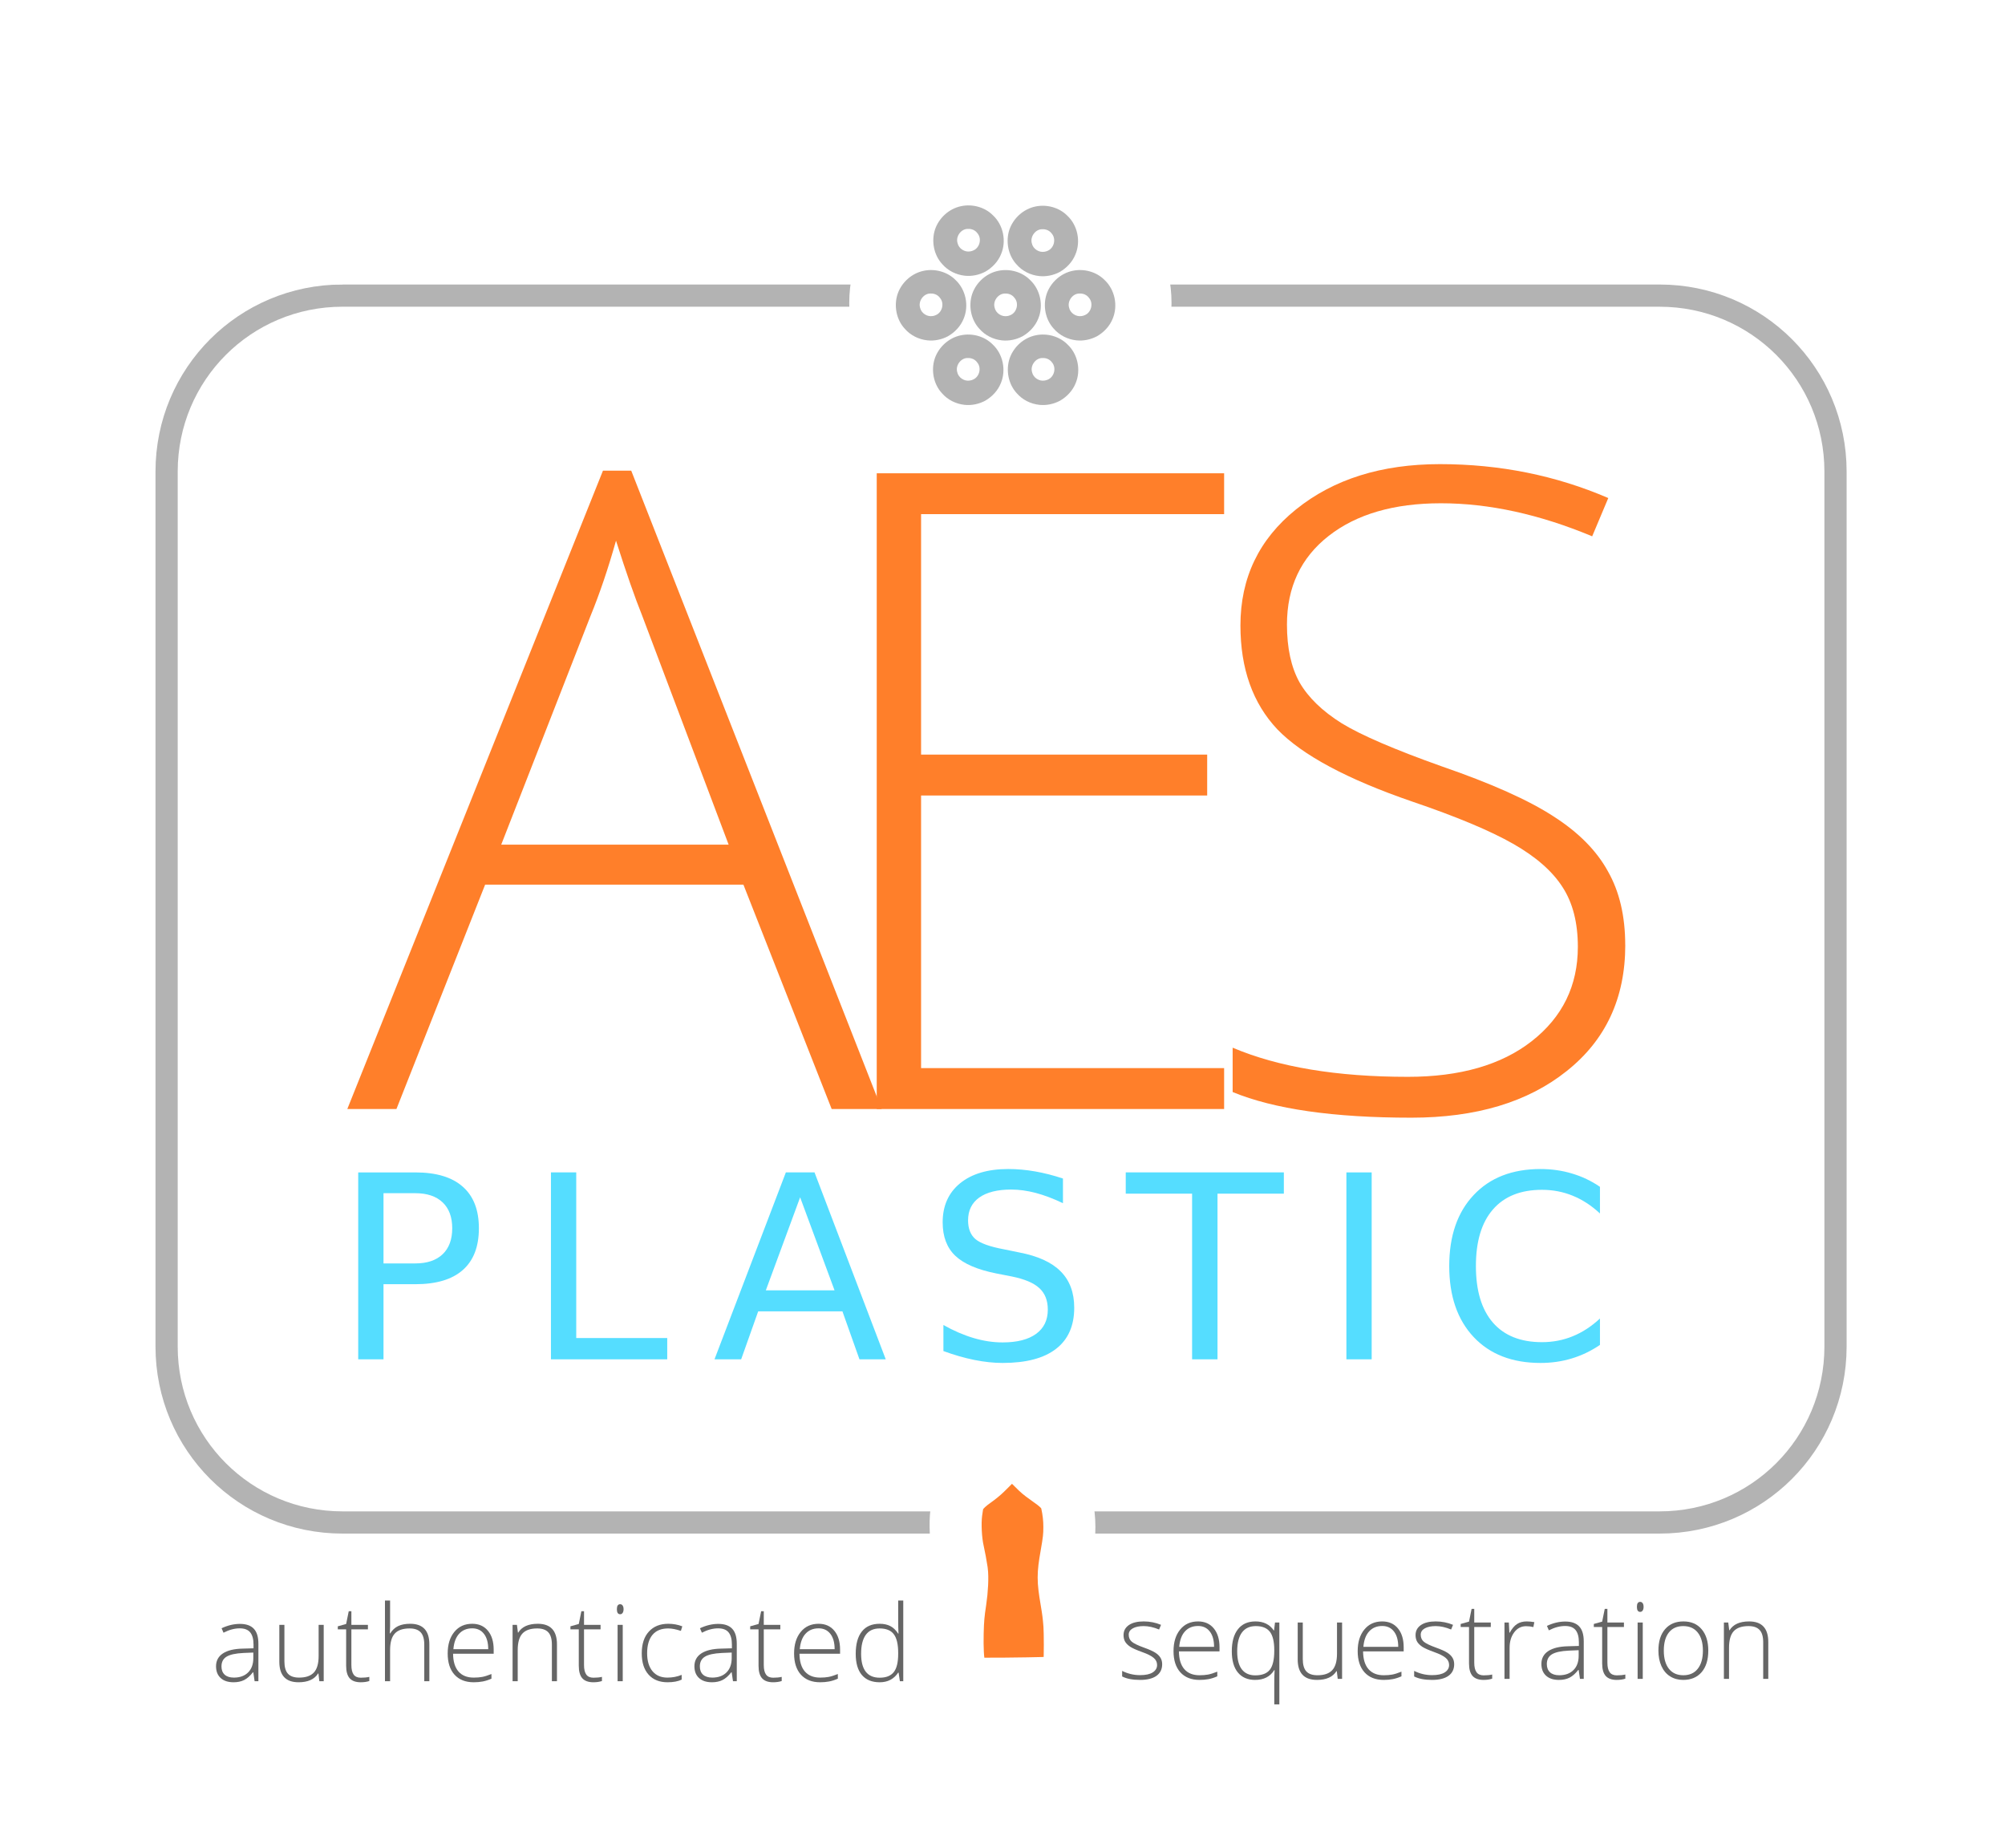 <?xml version="1.0" encoding="UTF-8" standalone="no"?>
<svg xmlns:dc="http://purl.org/dc/elements/1.1/" xmlns:cc="http://creativecommons.org/ns#" xmlns:rdf="http://www.w3.org/1999/02/22-rdf-syntax-ns#" xmlns:svg="http://www.w3.org/2000/svg" xmlns="http://www.w3.org/2000/svg" xmlns:xlink="http://www.w3.org/1999/xlink" xmlns:sodipodi="http://sodipodi.sourceforge.net/DTD/sodipodi-0.dtd" xmlns:inkscape="http://www.inkscape.org/namespaces/inkscape" width="133.019mm" height="122.592mm" viewBox="0 0 133.019 122.592" version="1.1" id="svg8" inkscape:version="1.0.1 (3bc2e813f5, 2020-09-07)" sodipodi:docname="AES Plastic Logo - full vector-shadowed.svg" inkscape:export-filename="/home/russs/Documents/New Russ GEA Nextcloud/GEA Vision Ecobrick Source Files/GEA Logos/AES Plastic/AES Plastic Logo - floating -375px.png" inkscape:export-xdpi="70.85228" inkscape:export-ydpi="70.85228"><defs id="defs2"><clipPath id="clipPath6603"><path transform="matrix(0.39,-0.002,0.002,0.39,-191.477,-165.467)" inkscape:connector-curvature="0" id="path6605" d="m 638.862,565.082 -22.197,-0.03 -0.563,14.49 3.094,-0.003 c -0.021,1.829 -0.048,3.627 -0.072,5.495 -4.312,5.381 -8.475,4.984 -12.401,11.695 -3.061,12.43 -0.645,18.1 0.893,27.415 1.125,12.423 -2.772,12.529 -1.908,35.529 -0.046,4.816 4.219,9.865 9.162,9.754 l 9.333,-9.4e-4 v 10e-4 l 16.495,-6.7e-4 c 4.942,0.111 9.208,-4.936 9.162,-9.753 0.864,-23 -3.034,-23.107 -1.909,-35.531 1.538,-9.314 3.953,-14.985 0.893,-27.415 -3.926,-6.711 -8.089,-6.314 -12.401,-11.695 -0.025,-1.874 -0.051,-3.679 -0.072,-5.515 l 2.887,-0.004 -0.393,-14.432 z" mask="none" style="display:inline;fill:#ffffff;stroke:#000000;stroke-width:3.37;stroke-linecap:round;stroke-linejoin:round;stroke-miterlimit:4;stroke-dasharray:none;stroke-opacity:1;filter:url(#filter4530-5-2)"/></clipPath><clipPath id="clipPath6603-3"><path style="display:inline;fill:#ffffff;stroke:#000000;stroke-width:3.37;stroke-linecap:round;stroke-linejoin:round;stroke-miterlimit:4;stroke-dasharray:none;stroke-opacity:1;filter:url(#filter4530-5-2)" mask="none" d="m 638.862,565.082 -22.197,-0.03 -0.563,14.49 3.094,-0.003 c -0.021,1.829 -0.048,3.627 -0.072,5.495 -4.312,5.381 -8.475,4.984 -12.401,11.695 -3.061,12.43 -0.645,18.1 0.893,27.415 1.125,12.423 -2.772,12.529 -1.908,35.529 -0.046,4.816 4.219,9.865 9.162,9.754 l 9.333,-9.4e-4 v 10e-4 l 16.495,-6.7e-4 c 4.942,0.111 9.208,-4.936 9.162,-9.753 0.864,-23 -3.034,-23.107 -1.909,-35.531 1.538,-9.314 3.953,-14.985 0.893,-27.415 -3.926,-6.711 -8.089,-6.314 -12.401,-11.695 -0.025,-1.874 -0.051,-3.679 -0.072,-5.515 l 2.887,-0.004 -0.393,-14.432 z" id="path6605-6" inkscape:connector-curvature="0" transform="matrix(0.39,-0.002,0.002,0.39,-191.477,-165.467)"/></clipPath><linearGradient inkscape:collect="always" xlink:href="#linearGradient52632" id="linearGradient18985" gradientUnits="userSpaceOnUse" gradientTransform="matrix(0.487,1.6638141e-8,-4.2556675e-8,0.473,161.752,128.906)" x1="91.161" y1="89.879" x2="114.814" y2="163.293"/><linearGradient inkscape:collect="always" id="linearGradient52632"><stop style="stop-color:#ffff00;stop-opacity:1;" offset="0" id="stop52628"/><stop style="stop-color:#fffff7;stop-opacity:1" offset="1" id="stop52630"/></linearGradient><filter style="color-interpolation-filters:sRGB" inkscape:label="Drop Shadow" id="filter2179"><feFlood flood-opacity="0.471" flood-color="rgb(0,12,12)" result="flood" id="feFlood2169"/><feComposite in="flood" in2="SourceGraphic" operator="in" result="composite1" id="feComposite2171"/><feGaussianBlur in="composite1" stdDeviation="1.427" result="blur" id="feGaussianBlur2173"/><feOffset dx="0" dy="0" result="offset" id="feOffset2175"/><feComposite in="SourceGraphic" in2="offset" operator="over" result="composite2" id="feComposite2177"/></filter></defs><g inkscape:label="Layer 1" inkscape:groupmode="layer" id="layer1" transform="translate(-13.508,-22.653)"><g transform="matrix(2.516,0,0,2.516,400.654,-131.671)" id="g19127" inkscape:export-xdpi="308.56387" inkscape:export-ydpi="308.56387"><g id="g2011" style="filter:url(#filter2179)"><path style="opacity:1;fill:#ffffff;fill-opacity:1;stroke:#b3b3b3;stroke-width:1.475;stroke-miterlimit:4;stroke-dasharray:none;stroke-opacity:1" d="m 36.278,42.311 h 87.479 c 6.473,0 11.685,5.211 11.685,11.685 v 58.109 c 0,6.473 -5.211,11.685 -11.685,11.685 H 36.278 c -6.473,0 -11.685,-5.211 -11.685,-11.685 V 53.995 c 0,-6.473 5.211,-11.685 11.685,-11.685 z" id="rect831" transform="matrix(0.397,0,0,0.397,-159.244,52.334)"/><g aria-label="AES" transform="matrix(0.587,0,0,0.587,-206.77,-22.272)" style="font-style:normal;font-weight:normal;font-size:40px;line-height:1.25;font-family:sans-serif;letter-spacing:0px;word-spacing:0px;fill:#ff7f2a;fill-opacity:1;stroke:none" id="flowRoot815"><path d="m 123.508,182.169 h -11.602 l -3.984,10.078 h -2.207 l 11.484,-28.672 h 1.27 l 11.25,28.672 h -2.246 z m -10.879,-1.797 h 10.215 l -3.887,-10.293 q -0.488,-1.211 -1.172,-3.359 -0.527,1.875 -1.152,3.398 z" style="font-style:normal;font-variant:normal;font-weight:300;font-stretch:normal;font-family:'Open Sans';-inkscape-font-specification:'Open Sans Light';letter-spacing:-4.246px;word-spacing:-0.904px;fill:#ff7f2a" id="path860"/><path d="m 145.102,192.247 h -15.605 v -28.555 h 15.605 v 1.836 H 131.489 v 10.801 h 12.852 v 1.836 H 131.489 v 12.246 h 13.613 z" style="font-style:normal;font-variant:normal;font-weight:300;font-stretch:normal;font-family:'Open Sans';-inkscape-font-specification:'Open Sans Light';letter-spacing:-4.246px;word-spacing:-0.904px;fill:#ff7f2a" id="path862"/><path d="m 163.122,184.883 q 0,3.574 -2.637,5.664 -2.617,2.09 -6.973,2.09 -5.234,0 -8.027,-1.152 v -1.992 q 3.086,1.309 7.871,1.309 3.516,0 5.566,-1.602 2.07,-1.621 2.07,-4.238 0,-1.621 -0.684,-2.676 -0.684,-1.074 -2.227,-1.953 -1.543,-0.879 -4.531,-1.895 -4.375,-1.504 -6.055,-3.242 -1.66,-1.758 -1.66,-4.668 0,-3.203 2.5,-5.215 2.52,-2.031 6.465,-2.031 4.023,0 7.559,1.523 l -0.723,1.719 q -3.555,-1.484 -6.797,-1.484 -3.164,0 -5.039,1.465 -1.875,1.465 -1.875,3.984 0,1.582 0.566,2.598 0.586,1.016 1.895,1.836 1.309,0.801 4.492,1.934 3.34,1.152 5.02,2.246 1.68,1.074 2.441,2.461 0.781,1.367 0.781,3.32 z" style="font-style:normal;font-variant:normal;font-weight:300;font-stretch:normal;font-family:'Open Sans';-inkscape-font-specification:'Open Sans Light';letter-spacing:-4.246px;word-spacing:-0.904px;fill:#ff7f2a" id="path864"/></g><g aria-label="PLASTIC" transform="matrix(0.169,0,0,0.169,-163.44,20.997)" style="font-style:normal;font-weight:normal;font-size:40px;line-height:1.25;font-family:sans-serif;letter-spacing:0px;word-spacing:0px;fill:#55ddff;fill-opacity:1;stroke:none" id="flowRoot823"><path d="m 116.443,424.85 v 10.957 h 4.961 q 2.754,0 4.258,-1.426 1.504,-1.426 1.504,-4.062 0,-2.617 -1.504,-4.043 -1.504,-1.426 -4.258,-1.426 z m -3.945,-3.242 h 8.906 q 4.902,0 7.402,2.227 2.52,2.207 2.52,6.484 0,4.316 -2.52,6.523 -2.5,2.207 -7.402,2.207 h -4.961 v 11.719 h -3.945 z" style="letter-spacing:5.93px;fill:#55ddff;fill-opacity:1" id="path867"/><path d="m 142.569,421.607 h 3.945 v 25.84 h 14.199 v 3.32 h -18.145 z" style="letter-spacing:5.93px;fill:#55ddff;fill-opacity:1" id="path869"/><path d="m 181.448,425.494 -5.352,14.512 h 10.723 z m -2.227,-3.887 h 4.473 l 11.113,29.16 h -4.102 l -2.656,-7.48 h -13.145 l -2.656,7.48 h -4.16 z" style="letter-spacing:5.93px;fill:#55ddff;fill-opacity:1" id="path871"/><path d="m 222.456,422.564 v 3.848 q -2.246,-1.074 -4.238,-1.602 -1.992,-0.527 -3.848,-0.527 -3.223,0 -4.98,1.25 -1.738,1.25 -1.738,3.555 0,1.934 1.152,2.93 1.172,0.977 4.414,1.582 l 2.383,0.488 q 4.414,0.84 6.504,2.969 2.109,2.109 2.109,5.664 0,4.238 -2.852,6.426 -2.832,2.188 -8.32,2.188 -2.07,0 -4.414,-0.469 -2.324,-0.469 -4.824,-1.387 v -4.062 q 2.402,1.348 4.707,2.031 2.305,0.684 4.531,0.684 3.379,0 5.215,-1.328 1.836,-1.328 1.836,-3.789 0,-2.148 -1.328,-3.359 -1.309,-1.211 -4.316,-1.816 l -2.402,-0.469 q -4.414,-0.879 -6.387,-2.754 -1.973,-1.875 -1.973,-5.215 0,-3.867 2.715,-6.094 2.734,-2.227 7.52,-2.227 2.051,0 4.18,0.371 2.129,0.371 4.355,1.113 z" style="letter-spacing:5.93px;fill:#55ddff;fill-opacity:1" id="path873"/><path d="m 232.254,421.607 h 24.668 v 3.32 h -10.352 v 25.84 h -3.965 v -25.84 h -10.352 z" style="letter-spacing:5.93px;fill:#55ddff;fill-opacity:1" id="path875"/><path d="m 266.68,421.607 h 3.945 v 29.16 h -3.945 z" style="letter-spacing:5.93px;fill:#55ddff;fill-opacity:1" id="path877"/><path d="m 306.243,423.854 v 4.16 q -1.992,-1.855 -4.258,-2.773 -2.246,-0.918 -4.785,-0.918 -5,0 -7.656,3.066 -2.656,3.047 -2.656,8.828 0,5.762 2.656,8.828 2.656,3.047 7.656,3.047 2.539,0 4.785,-0.918 2.266,-0.918 4.258,-2.773 v 4.121 q -2.07,1.406 -4.395,2.109 -2.305,0.703 -4.883,0.703 -6.621,0 -10.43,-4.043 -3.809,-4.062 -3.809,-11.074 0,-7.031 3.809,-11.074 3.809,-4.062 10.43,-4.062 2.617,0 4.922,0.703 2.324,0.684 4.355,2.07 z" style="letter-spacing:5.93px;fill:#55ddff;fill-opacity:1" id="path879"/></g><g aria-label="authenticated " transform="matrix(0.07,0,0,0.07,-154.711,66.607)" style="font-style:normal;font-weight:normal;font-size:40px;line-height:1.25;font-family:sans-serif;letter-spacing:0px;word-spacing:0px;fill:#666666;fill-opacity:1;stroke:none" id="flowRoot833"><path d="m 107.873,557.961 -0.488,-3.359 h -0.156 q -1.602,2.051 -3.301,2.91 -1.68,0.84 -3.984,0.84 -3.125,0 -4.863,-1.602 -1.738,-1.602 -1.738,-4.434 0,-3.105 2.578,-4.824 2.598,-1.719 7.5,-1.816 l 4.043,-0.117 v -1.406 q 0,-3.027 -1.23,-4.57 -1.23,-1.543 -3.965,-1.543 -2.949,0 -6.113,1.641 l -0.723,-1.68 q 3.496,-1.641 6.914,-1.641 3.496,0 5.215,1.816 1.738,1.816 1.738,5.664 v 14.121 z m -7.812,-1.367 q 3.398,0 5.352,-1.934 1.973,-1.953 1.973,-5.41 v -2.09 l -3.711,0.156 q -4.473,0.215 -6.387,1.406 -1.895,1.172 -1.895,3.672 0,1.992 1.211,3.105 1.23,1.094 3.457,1.094 z" style="font-style:normal;font-variant:normal;font-weight:300;font-stretch:normal;font-family:'Open Sans';-inkscape-font-specification:'Open Sans Light';letter-spacing:1.264px;word-spacing:-5.599px;fill:#666666" id="path883"/><path d="m 119.098,536.731 v 13.75 q 0,3.203 1.348,4.668 1.348,1.445 4.18,1.445 3.789,0 5.566,-1.914 1.797,-1.914 1.797,-6.23 v -11.719 h 1.914 v 21.23 h -1.641 l -0.352,-2.93 h -0.117 q -2.07,3.32 -7.363,3.32 -7.246,0 -7.246,-7.754 v -13.867 z" style="font-style:normal;font-variant:normal;font-weight:300;font-stretch:normal;font-family:'Open Sans';-inkscape-font-specification:'Open Sans Light';letter-spacing:1.264px;word-spacing:-5.599px;fill:#666666" id="path885"/><path d="m 147.881,556.633 q 1.836,0 3.203,-0.312 v 1.562 q -1.406,0.469 -3.242,0.469 -2.812,0 -4.16,-1.504 -1.328,-1.504 -1.328,-4.727 v -13.711 h -3.145 v -1.133 l 3.145,-0.879 0.977,-4.805 h 0.996 v 5.137 h 6.23 v 1.68 h -6.23 v 13.438 q 0,2.441 0.859,3.613 0.859,1.172 2.695,1.172 z" style="font-style:normal;font-variant:normal;font-weight:300;font-stretch:normal;font-family:'Open Sans';-inkscape-font-specification:'Open Sans Light';letter-spacing:1.264px;word-spacing:-5.599px;fill:#666666" id="path887"/><path d="m 171.782,557.961 v -13.77 q 0,-3.203 -1.348,-4.648 -1.348,-1.465 -4.18,-1.465 -3.809,0 -5.586,1.934 -1.758,1.914 -1.758,6.23 v 11.719 h -1.934 v -30.391 h 1.934 v 9.668 l -0.098,2.715 h 0.137 q 1.191,-1.914 3.008,-2.773 1.816,-0.859 4.512,-0.859 7.227,0 7.227,7.754 v 13.887 z" style="font-style:normal;font-variant:normal;font-weight:300;font-stretch:normal;font-family:'Open Sans';-inkscape-font-specification:'Open Sans Light';letter-spacing:1.264px;word-spacing:-5.599px;fill:#666666" id="path889"/><path d="m 190.409,558.352 q -4.629,0 -7.227,-2.852 -2.578,-2.852 -2.578,-7.988 0,-5.078 2.5,-8.125 2.5,-3.066 6.738,-3.066 3.75,0 5.918,2.617 2.168,2.617 2.168,7.109 v 1.562 h -15.293 q 0.039,4.375 2.031,6.68 2.012,2.305 5.742,2.305 1.816,0 3.184,-0.254 1.387,-0.254 3.496,-1.094 v 1.758 q -1.797,0.781 -3.32,1.055 -1.523,0.293 -3.359,0.293 z m -0.566,-20.312 q -3.066,0 -4.922,2.031 -1.855,2.012 -2.168,5.82 h 13.125 q 0,-3.691 -1.602,-5.762 -1.602,-2.09 -4.434,-2.09 z" style="font-style:normal;font-variant:normal;font-weight:300;font-stretch:normal;font-family:'Open Sans';-inkscape-font-specification:'Open Sans Light';letter-spacing:1.264px;word-spacing:-5.599px;fill:#666666" id="path891"/><path d="m 219.856,557.961 v -13.77 q 0,-3.203 -1.348,-4.648 -1.348,-1.465 -4.18,-1.465 -3.809,0 -5.586,1.934 -1.758,1.914 -1.758,6.23 v 11.719 h -1.934 v -21.23 h 1.641 l 0.371,2.91 h 0.117 q 2.07,-3.32 7.363,-3.32 7.227,0 7.227,7.754 v 13.887 z" style="font-style:normal;font-variant:normal;font-weight:300;font-stretch:normal;font-family:'Open Sans';-inkscape-font-specification:'Open Sans Light';letter-spacing:1.264px;word-spacing:-5.599px;fill:#666666" id="path893"/><path d="m 235.515,556.633 q 1.836,0 3.203,-0.312 v 1.562 q -1.406,0.469 -3.242,0.469 -2.812,0 -4.16,-1.504 -1.328,-1.504 -1.328,-4.727 v -13.711 h -3.145 v -1.133 l 3.145,-0.879 0.977,-4.805 h 0.996 v 5.137 h 6.23 v 1.68 h -6.23 v 13.438 q 0,2.441 0.859,3.613 0.859,1.172 2.695,1.172 z" style="font-style:normal;font-variant:normal;font-weight:300;font-stretch:normal;font-family:'Open Sans';-inkscape-font-specification:'Open Sans Light';letter-spacing:1.264px;word-spacing:-5.599px;fill:#666666" id="path895"/><path d="m 246.544,557.961 h -1.934 v -21.23 h 1.934 z m -2.207,-27.129 q 0,-1.875 1.23,-1.875 0.605,0 0.938,0.488 0.352,0.488 0.352,1.387 0,0.879 -0.352,1.387 -0.332,0.508 -0.938,0.508 -1.23,0 -1.23,-1.895 z" style="font-style:normal;font-variant:normal;font-weight:300;font-stretch:normal;font-family:'Open Sans';-inkscape-font-specification:'Open Sans Light';letter-spacing:1.264px;word-spacing:-5.599px;fill:#666666" id="path897"/><path d="m 263.414,558.352 q -4.551,0 -7.129,-2.871 -2.578,-2.871 -2.578,-8.008 0,-5.273 2.676,-8.203 2.676,-2.949 7.324,-2.949 2.754,0 5.273,0.957 l -0.527,1.719 q -2.754,-0.918 -4.785,-0.918 -3.906,0 -5.918,2.422 -2.012,2.402 -2.012,6.934 0,4.297 2.012,6.738 2.012,2.422 5.625,2.422 2.891,0 5.371,-1.035 v 1.797 q -2.031,0.996 -5.332,0.996 z" style="font-style:normal;font-variant:normal;font-weight:300;font-stretch:normal;font-family:'Open Sans';-inkscape-font-specification:'Open Sans Light';letter-spacing:1.264px;word-spacing:-5.599px;fill:#666666" id="path899"/><path d="m 288.076,557.961 -0.488,-3.359 h -0.156 q -1.602,2.051 -3.301,2.91 -1.68,0.84 -3.984,0.84 -3.125,0 -4.863,-1.602 -1.738,-1.602 -1.738,-4.434 0,-3.105 2.578,-4.824 2.598,-1.719 7.5,-1.816 l 4.043,-0.117 v -1.406 q 0,-3.027 -1.23,-4.57 -1.23,-1.543 -3.965,-1.543 -2.949,0 -6.113,1.641 l -0.723,-1.68 q 3.496,-1.641 6.914,-1.641 3.496,0 5.215,1.816 1.738,1.816 1.738,5.664 v 14.121 z m -7.812,-1.367 q 3.398,0 5.352,-1.934 1.973,-1.953 1.973,-5.41 v -2.09 l -3.711,0.156 q -4.473,0.215 -6.387,1.406 -1.895,1.172 -1.895,3.672 0,1.992 1.211,3.105 1.23,1.094 3.457,1.094 z" style="font-style:normal;font-variant:normal;font-weight:300;font-stretch:normal;font-family:'Open Sans';-inkscape-font-specification:'Open Sans Light';letter-spacing:1.264px;word-spacing:-5.599px;fill:#666666" id="path901"/><path d="m 303.227,556.633 q 1.836,0 3.203,-0.312 v 1.562 q -1.406,0.469 -3.242,0.469 -2.812,0 -4.16,-1.504 -1.328,-1.504 -1.328,-4.727 v -13.711 h -3.145 v -1.133 l 3.145,-0.879 0.977,-4.805 h 0.996 v 5.137 h 6.23 v 1.68 h -6.23 v 13.438 q 0,2.441 0.859,3.613 0.859,1.172 2.695,1.172 z" style="font-style:normal;font-variant:normal;font-weight:300;font-stretch:normal;font-family:'Open Sans';-inkscape-font-specification:'Open Sans Light';letter-spacing:1.264px;word-spacing:-5.599px;fill:#666666" id="path903"/><path d="m 320.897,558.352 q -4.629,0 -7.227,-2.852 -2.578,-2.852 -2.578,-7.988 0,-5.078 2.5,-8.125 2.5,-3.066 6.738,-3.066 3.75,0 5.918,2.617 2.168,2.617 2.168,7.109 v 1.562 h -15.293 q 0.039,4.375 2.031,6.68 2.012,2.305 5.742,2.305 1.816,0 3.184,-0.254 1.387,-0.254 3.496,-1.094 v 1.758 q -1.797,0.781 -3.32,1.055 -1.523,0.293 -3.359,0.293 z m -0.566,-20.312 q -3.066,0 -4.922,2.031 -1.855,2.012 -2.168,5.82 h 13.125 q 0,-3.691 -1.602,-5.762 -1.602,-2.09 -4.434,-2.09 z" style="font-style:normal;font-variant:normal;font-weight:300;font-stretch:normal;font-family:'Open Sans';-inkscape-font-specification:'Open Sans Light';letter-spacing:1.264px;word-spacing:-5.599px;fill:#666666" id="path905"/><path d="m 343.313,536.321 q 2.305,0 3.984,0.84 1.68,0.84 3.008,2.871 h 0.117 q -0.117,-2.461 -0.117,-4.824 v -7.637 h 1.914 v 30.391 h -1.27 l -0.488,-3.242 h -0.156 q -2.422,3.633 -6.953,3.633 -4.395,0 -6.719,-2.734 -2.324,-2.734 -2.324,-7.969 0,-5.508 2.305,-8.418 2.305,-2.91 6.699,-2.91 z m 0,1.758 q -3.477,0 -5.234,2.441 -1.738,2.441 -1.738,7.09 0,9.023 7.012,9.023 3.594,0 5.273,-2.09 1.68,-2.09 1.68,-6.895 v -0.332 q 0,-4.922 -1.66,-7.07 -1.641,-2.168 -5.332,-2.168 z" style="font-style:normal;font-variant:normal;font-weight:300;font-stretch:normal;font-family:'Open Sans';-inkscape-font-specification:'Open Sans Light';letter-spacing:1.264px;word-spacing:-5.599px;fill:#666666" id="path907"/></g><g aria-label="sequestration" transform="matrix(0.07,0,0,0.07,-130.799,66.545)" style="font-style:normal;font-weight:normal;font-size:40px;line-height:1.25;font-family:sans-serif;letter-spacing:0px;word-spacing:0px;fill:#666666;fill-opacity:1;stroke:none" id="flowRoot10802"><path d="m 108.146,552.434 q 0,2.852 -2.168,4.395 -2.168,1.523 -6.152,1.523 -4.258,0 -6.758,-1.309 v -2.09 q 3.203,1.602 6.758,1.602 3.145,0 4.766,-1.035 1.641,-1.055 1.641,-2.793 0,-1.602 -1.309,-2.695 -1.289,-1.094 -4.258,-2.148 -3.184,-1.152 -4.473,-1.973 -1.289,-0.84 -1.953,-1.875 -0.645,-1.055 -0.645,-2.559 0,-2.383 1.992,-3.77 2.012,-1.387 5.605,-1.387 3.438,0 6.523,1.289 l -0.723,1.758 q -3.125,-1.289 -5.801,-1.289 -2.598,0 -4.121,0.859 -1.523,0.859 -1.523,2.383 0,1.66 1.172,2.656 1.191,0.996 4.629,2.227 2.871,1.035 4.18,1.875 1.309,0.82 1.953,1.875 0.664,1.055 0.664,2.48 z" style="font-style:normal;font-variant:normal;font-weight:300;font-stretch:normal;font-family:'Open Sans';-inkscape-font-specification:'Open Sans Light';letter-spacing:0px;word-spacing:-5.599px;fill:#666666" id="path910"/><path d="m 122.229,558.352 q -4.629,0 -7.227,-2.852 -2.578,-2.852 -2.578,-7.988 0,-5.078 2.5,-8.125 2.5,-3.066 6.738,-3.066 3.75,0 5.918,2.617 2.168,2.617 2.168,7.109 v 1.562 h -15.293 q 0.039,4.375 2.031,6.68 2.012,2.305 5.742,2.305 1.816,0 3.184,-0.254 1.387,-0.254 3.496,-1.094 v 1.758 q -1.797,0.781 -3.32,1.055 -1.523,0.293 -3.359,0.293 z m -0.566,-20.312 q -3.066,0 -4.922,2.031 -1.855,2.012 -2.168,5.82 h 13.125 q 0,-3.691 -1.602,-5.762 -1.602,-2.09 -4.434,-2.09 z" style="font-style:normal;font-variant:normal;font-weight:300;font-stretch:normal;font-family:'Open Sans';-inkscape-font-specification:'Open Sans Light';letter-spacing:0px;word-spacing:-5.599px;fill:#666666" id="path912"/><path d="m 143.166,558.352 q -4.18,0 -6.484,-2.773 -2.305,-2.773 -2.305,-8.008 0,-5.371 2.305,-8.301 2.305,-2.949 6.602,-2.949 4.609,0 6.895,3.398 h 0.117 l 0.352,-2.988 h 1.641 v 30.84 h -1.914 v -8.086 q 0,-2.383 0.117,-4.844 h -0.117 q -2.305,3.711 -7.207,3.711 z m 0.039,-1.719 q 3.867,0 5.508,-2.129 1.66,-2.129 1.66,-7.148 v -0.234 q 0,-4.785 -1.66,-6.914 -1.66,-2.129 -5.293,-2.129 -3.438,0 -5.234,2.422 -1.777,2.422 -1.777,7.109 0,4.473 1.738,6.758 1.758,2.266 5.059,2.266 z" style="font-style:normal;font-variant:normal;font-weight:300;font-stretch:normal;font-family:'Open Sans';-inkscape-font-specification:'Open Sans Light';letter-spacing:0px;word-spacing:-5.599px;fill:#666666" id="path914"/><path d="m 161.115,536.731 v 13.75 q 0,3.203 1.348,4.668 1.348,1.445 4.18,1.445 3.789,0 5.566,-1.914 1.797,-1.914 1.797,-6.23 v -11.719 h 1.914 v 21.23 h -1.641 l -0.352,-2.93 h -0.117 q -2.07,3.32 -7.363,3.32 -7.246,0 -7.246,-7.754 v -13.867 z" style="font-style:normal;font-variant:normal;font-weight:300;font-stretch:normal;font-family:'Open Sans';-inkscape-font-specification:'Open Sans Light';letter-spacing:0px;word-spacing:-5.599px;fill:#666666" id="path916"/><path d="m 191.604,558.352 q -4.629,0 -7.227,-2.852 -2.578,-2.852 -2.578,-7.988 0,-5.078 2.5,-8.125 2.5,-3.066 6.738,-3.066 3.75,0 5.918,2.617 2.168,2.617 2.168,7.109 v 1.562 h -15.293 q 0.039,4.375 2.031,6.68 2.012,2.305 5.742,2.305 1.816,0 3.184,-0.254 1.387,-0.254 3.496,-1.094 v 1.758 q -1.797,0.781 -3.32,1.055 -1.523,0.293 -3.359,0.293 z m -0.566,-20.312 q -3.066,0 -4.922,2.031 -1.855,2.012 -2.168,5.82 h 13.125 q 0,-3.691 -1.602,-5.762 -1.602,-2.09 -4.434,-2.09 z" style="font-style:normal;font-variant:normal;font-weight:300;font-stretch:normal;font-family:'Open Sans';-inkscape-font-specification:'Open Sans Light';letter-spacing:0px;word-spacing:-5.599px;fill:#666666" id="path918"/><path d="m 218.146,552.434 q 0,2.852 -2.168,4.395 -2.168,1.523 -6.152,1.523 -4.258,0 -6.758,-1.309 v -2.09 q 3.203,1.602 6.758,1.602 3.145,0 4.766,-1.035 1.641,-1.055 1.641,-2.793 0,-1.602 -1.309,-2.695 -1.289,-1.094 -4.258,-2.148 -3.184,-1.152 -4.473,-1.973 -1.289,-0.84 -1.953,-1.875 -0.645,-1.055 -0.645,-2.559 0,-2.383 1.992,-3.77 2.012,-1.387 5.605,-1.387 3.438,0 6.523,1.289 l -0.723,1.758 q -3.125,-1.289 -5.801,-1.289 -2.598,0 -4.121,0.859 -1.523,0.859 -1.523,2.383 0,1.66 1.172,2.656 1.191,0.996 4.629,2.227 2.871,1.035 4.18,1.875 1.309,0.82 1.953,1.875 0.664,1.055 0.664,2.48 z" style="font-style:normal;font-variant:normal;font-weight:300;font-stretch:normal;font-family:'Open Sans';-inkscape-font-specification:'Open Sans Light';letter-spacing:0px;word-spacing:-5.599px;fill:#666666" id="path920"/><path d="m 229.26,556.633 q 1.836,0 3.203,-0.312 v 1.562 q -1.406,0.469 -3.242,0.469 -2.812,0 -4.16,-1.504 -1.328,-1.504 -1.328,-4.727 v -13.711 h -3.145 v -1.133 l 3.145,-0.879 0.977,-4.805 h 0.996 v 5.137 h 6.23 v 1.68 h -6.23 v 13.438 q 0,2.441 0.859,3.613 0.859,1.172 2.695,1.172 z" style="font-style:normal;font-variant:normal;font-weight:300;font-stretch:normal;font-family:'Open Sans';-inkscape-font-specification:'Open Sans Light';letter-spacing:0px;word-spacing:-5.599px;fill:#666666" id="path922"/><path d="m 245.451,536.321 q 1.348,0 2.891,0.273 l -0.371,1.855 q -1.328,-0.332 -2.754,-0.332 -2.715,0 -4.453,2.305 -1.738,2.305 -1.738,5.82 v 11.719 h -1.934 v -21.23 h 1.641 l 0.195,3.828 h 0.137 q 1.309,-2.344 2.793,-3.281 1.484,-0.957 3.594,-0.957 z" style="font-style:normal;font-variant:normal;font-weight:300;font-stretch:normal;font-family:'Open Sans';-inkscape-font-specification:'Open Sans Light';letter-spacing:0px;word-spacing:-5.599px;fill:#666666" id="path924"/><path d="m 265.529,557.961 -0.488,-3.359 h -0.156 q -1.602,2.051 -3.301,2.91 -1.68,0.84 -3.984,0.84 -3.125,0 -4.863,-1.602 -1.738,-1.602 -1.738,-4.434 0,-3.105 2.578,-4.824 2.598,-1.719 7.5,-1.816 l 4.043,-0.117 v -1.406 q 0,-3.027 -1.23,-4.57 -1.23,-1.543 -3.965,-1.543 -2.949,0 -6.113,1.641 l -0.723,-1.68 q 3.496,-1.641 6.914,-1.641 3.496,0 5.215,1.816 1.738,1.816 1.738,5.664 v 14.121 z m -7.812,-1.367 q 3.398,0 5.352,-1.934 1.973,-1.953 1.973,-5.41 v -2.09 l -3.711,0.156 q -4.473,0.215 -6.387,1.406 -1.895,1.172 -1.895,3.672 0,1.992 1.211,3.105 1.23,1.094 3.457,1.094 z" style="font-style:normal;font-variant:normal;font-weight:300;font-stretch:normal;font-family:'Open Sans';-inkscape-font-specification:'Open Sans Light';letter-spacing:0px;word-spacing:-5.599px;fill:#666666" id="path926"/><path d="m 279.416,556.633 q 1.836,0 3.203,-0.312 v 1.562 q -1.406,0.469 -3.242,0.469 -2.812,0 -4.16,-1.504 -1.328,-1.504 -1.328,-4.727 v -13.711 h -3.145 v -1.133 l 3.145,-0.879 0.977,-4.805 h 0.996 v 5.137 h 6.23 v 1.68 h -6.23 v 13.438 q 0,2.441 0.859,3.613 0.859,1.172 2.695,1.172 z" style="font-style:normal;font-variant:normal;font-weight:300;font-stretch:normal;font-family:'Open Sans';-inkscape-font-specification:'Open Sans Light';letter-spacing:0px;word-spacing:-5.599px;fill:#666666" id="path928"/><path d="m 289.182,557.961 h -1.934 v -21.23 h 1.934 z m -2.207,-27.129 q 0,-1.875 1.23,-1.875 0.605,0 0.938,0.488 0.352,0.488 0.352,1.387 0,0.879 -0.352,1.387 -0.332,0.508 -0.938,0.508 -1.23,0 -1.23,-1.895 z" style="font-style:normal;font-variant:normal;font-weight:300;font-stretch:normal;font-family:'Open Sans';-inkscape-font-specification:'Open Sans Light';letter-spacing:0px;word-spacing:-5.599px;fill:#666666" id="path930"/><path d="m 313.869,547.317 q 0,5.195 -2.52,8.125 -2.52,2.91 -6.953,2.91 -2.793,0 -4.922,-1.348 -2.129,-1.348 -3.262,-3.867 -1.133,-2.52 -1.133,-5.82 0,-5.195 2.52,-8.086 2.52,-2.91 6.914,-2.91 4.375,0 6.855,2.949 2.5,2.93 2.5,8.047 z m -16.758,0 q 0,4.375 1.914,6.836 1.934,2.441 5.449,2.441 3.516,0 5.43,-2.441 1.934,-2.461 1.934,-6.836 0,-4.395 -1.953,-6.816 -1.934,-2.422 -5.449,-2.422 -3.516,0 -5.43,2.422 -1.895,2.402 -1.895,6.816 z" style="font-style:normal;font-variant:normal;font-weight:300;font-stretch:normal;font-family:'Open Sans';-inkscape-font-specification:'Open Sans Light';letter-spacing:0px;word-spacing:-5.599px;fill:#666666" id="path932"/><path d="m 334.553,557.961 v -13.77 q 0,-3.203 -1.348,-4.648 -1.348,-1.465 -4.18,-1.465 -3.809,0 -5.586,1.934 -1.758,1.914 -1.758,6.23 v 11.719 h -1.934 v -21.23 h 1.641 l 0.371,2.91 h 0.117 q 2.07,-3.32 7.363,-3.32 7.227,0 7.227,7.754 v 13.887 z" style="font-style:normal;font-variant:normal;font-weight:300;font-stretch:normal;font-family:'Open Sans';-inkscape-font-specification:'Open Sans Light';letter-spacing:0px;word-spacing:-5.599px;fill:#666666" id="path934"/></g><path id="path1293" d="m 78.371,134.466 c -0.242,-0.065 -0.459,-0.191 -0.654,-0.379 -0.196,-0.189 -0.333,-0.386 -0.372,-0.534 -0.015,-0.058 -0.058,-0.192 -0.096,-0.297 -0.092,-0.255 -0.139,-1.14 -0.114,-2.138 0.022,-0.879 0.056,-1.262 0.185,-2.106 0.112,-0.735 0.153,-1.598 0.094,-2.013 -0.044,-0.31 -0.173,-1.008 -0.24,-1.295 -0.167,-0.717 -0.224,-1.85 -0.13,-2.57 0.091,-0.694 0.152,-0.909 0.333,-1.171 0.217,-0.314 0.513,-0.592 0.973,-0.913 0.211,-0.147 0.501,-0.385 0.646,-0.528 l 0.263,-0.261 v -0.419 -0.419 h -0.26 -0.26 l 0.021,-0.774 c 0.011,-0.426 0.029,-0.998 0.04,-1.271 l 0.02,-0.497 1.853,-0.021 c 1.019,-0.011 1.861,-0.013 1.87,-0.003 0.019,0.019 0.092,1.691 0.096,2.207 l 0.002,0.327 h -0.244 -0.244 l 0.02,0.215 c 0.011,0.118 0.02,0.306 0.021,0.416 l 2.41e-4,0.201 0.218,0.215 c 0.12,0.118 0.436,0.363 0.701,0.543 0.525,0.357 0.848,0.654 1.054,0.969 0.105,0.161 0.148,0.274 0.211,0.552 0.119,0.527 0.177,1.049 0.177,1.581 0,0.603 -0.033,0.9 -0.211,1.912 -0.223,1.262 -0.222,1.617 0.004,2.952 0.122,0.721 0.162,1.033 0.208,1.624 0.04,0.518 0.04,2.232 6.02e-4,2.508 -0.071,0.492 -0.452,1.005 -0.916,1.234 l -0.24,0.119 -0.659,0.022 c -0.362,0.012 -1.456,0.03 -2.43,0.039 -1.487,0.014 -1.799,0.009 -1.943,-0.029 z" style="fill:#ff7f2a;fill-opacity:1;stroke:#ffffff;stroke-width:3.457;stroke-miterlimit:4;stroke-dasharray:none;paint-order:markers stroke fill" transform="matrix(0.397,0,0,0.397,-159.244,52.334)"/><ellipse style="opacity:1;fill:#ffffff;fill-opacity:1;stroke:none;stroke-width:0.014;stroke-linejoin:round;stroke-miterlimit:4;stroke-dasharray:none;stroke-opacity:1" id="path51495" cx="-127.231" cy="69.329" rx="4.249" ry="3.93"/><g aria-label="Ecobricks.org" transform="matrix(0.341,0,0,0.341,-238.922,-26.502)" style="font-style:normal;font-weight:normal;line-height:0.01%;font-family:sans-serif;letter-spacing:0px;word-spacing:0px;fill:#b3b3b3;fill-opacity:1;stroke:none" id="g4330"><g id="g4328" style="font-style:normal;font-weight:normal;font-size:40px;line-height:0px;font-family:sans-serif;letter-spacing:0px;word-spacing:0px;fill:#b3b3b3;fill-opacity:1;stroke:none" transform="matrix(0.142,0,0,0.142,278.946,191.126)" aria-label="ecobricks.org"><g id="g4326" style="fill:#b3b3b3;fill-opacity:1"><path style="display:inline;opacity:1;fill:#b3b3b3;fill-opacity:1;stroke:none;stroke-width:1.172;stroke-miterlimit:4;stroke-dasharray:none;stroke-opacity:1" d="m 317.244,688.513 c -4.685,-0.502 -9.184,-2.72 -12.277,-6.301 -4.634,-4.966 -6.037,-12.502 -3.946,-18.9 2.15,-6.336 7.729,-11.378 14.315,-12.688 6.094,-1.256 12.779,0.536 17.2,4.975 5.68,5.266 7.47,14.102 4.437,21.205 -1.619,4.011 -4.783,7.336 -8.507,9.477 -3.43,1.811 -7.356,2.648 -11.222,2.232 z m 4.648,-13.759 c 3.501,-1.482 4.715,-6.437 2.238,-9.339 -1.148,-1.624 -3.086,-2.482 -5.054,-2.395 -3.788,-0.163 -6.858,4.005 -5.826,7.61 0.632,3.091 3.87,5.199 6.946,4.637 0.586,-0.089 1.16,-0.26 1.696,-0.513 z" id="path4312" inkscape:connector-curvature="0"/><path inkscape:connector-curvature="0" id="path4314" d="m 357.984,688.513 c -4.685,-0.502 -9.184,-2.72 -12.277,-6.301 -4.634,-4.966 -6.037,-12.502 -3.946,-18.9 2.15,-6.336 7.729,-11.378 14.315,-12.688 6.094,-1.256 12.779,0.536 17.2,4.975 5.68,5.266 7.47,14.102 4.437,21.205 -1.619,4.011 -4.783,7.336 -8.507,9.477 -3.43,1.811 -7.356,2.648 -11.222,2.232 z m 4.648,-13.759 c 3.501,-1.482 4.715,-6.437 2.238,-9.339 -1.148,-1.624 -3.086,-2.482 -5.054,-2.395 -3.788,-0.163 -6.858,4.005 -5.826,7.61 0.632,3.091 3.87,5.199 6.946,4.637 0.586,-0.089 1.16,-0.26 1.696,-0.513 z" style="display:inline;opacity:1;fill:#b3b3b3;fill-opacity:1;stroke:none;stroke-width:1.172;stroke-miterlimit:4;stroke-dasharray:none;stroke-opacity:1"/><path style="display:inline;opacity:1;fill:#b3b3b3;fill-opacity:1;stroke:none;stroke-width:1.172;stroke-miterlimit:4;stroke-dasharray:none;stroke-opacity:1" d="m 337.605,653.408 c -4.685,-0.502 -9.184,-2.72 -12.277,-6.301 -4.634,-4.966 -6.037,-12.502 -3.946,-18.9 2.15,-6.336 7.729,-11.378 14.315,-12.688 6.094,-1.256 12.779,0.536 17.2,4.975 5.68,5.266 7.47,14.102 4.437,21.205 -1.619,4.011 -4.783,7.336 -8.507,9.477 -3.43,1.811 -7.356,2.648 -11.222,2.232 z m 4.648,-13.759 c 3.501,-1.482 4.715,-6.437 2.238,-9.339 -1.148,-1.624 -3.086,-2.482 -5.054,-2.395 -3.788,-0.163 -6.858,4.005 -5.826,7.61 0.632,3.091 3.87,5.199 6.946,4.637 0.586,-0.089 1.16,-0.26 1.696,-0.513 z" id="path4316" inkscape:connector-curvature="0"/><path inkscape:connector-curvature="0" id="path4318" d="m 296.997,653.395 c -4.685,-0.502 -9.184,-2.72 -12.277,-6.301 -4.634,-4.966 -6.037,-12.502 -3.946,-18.9 2.15,-6.336 7.729,-11.378 14.315,-12.688 6.094,-1.256 12.779,0.536 17.2,4.975 5.68,5.266 7.47,14.102 4.437,21.205 -1.619,4.011 -4.783,7.336 -8.507,9.477 -3.43,1.811 -7.356,2.648 -11.222,2.232 z m 4.648,-13.759 c 3.501,-1.482 4.715,-6.437 2.238,-9.339 -1.148,-1.624 -3.086,-2.482 -5.054,-2.395 -3.788,-0.163 -6.858,4.005 -5.826,7.61 0.632,3.091 3.87,5.199 6.946,4.637 0.586,-0.089 1.16,-0.26 1.696,-0.513 z" style="display:inline;opacity:1;fill:#b3b3b3;fill-opacity:1;stroke:none;stroke-width:1.172;stroke-miterlimit:4;stroke-dasharray:none;stroke-opacity:1"/><path inkscape:connector-curvature="0" id="path4320" d="m 378.153,653.395 c -4.685,-0.502 -9.184,-2.72 -12.277,-6.301 -4.634,-4.966 -6.037,-12.502 -3.946,-18.9 2.15,-6.336 7.729,-11.378 14.315,-12.688 6.094,-1.256 12.779,0.536 17.2,4.975 5.68,5.266 7.47,14.102 4.437,21.205 -1.619,4.011 -4.783,7.336 -8.507,9.477 -3.43,1.811 -7.356,2.648 -11.222,2.232 z m 4.648,-13.759 c 3.501,-1.482 4.715,-6.437 2.238,-9.339 -1.148,-1.624 -3.086,-2.482 -5.054,-2.395 -3.788,-0.163 -6.858,4.005 -5.826,7.61 0.632,3.091 3.87,5.199 6.946,4.637 0.586,-0.089 1.16,-0.26 1.696,-0.513 z" style="display:inline;opacity:1;fill:#b3b3b3;fill-opacity:1;stroke:none;stroke-width:1.172;stroke-miterlimit:4;stroke-dasharray:none;stroke-opacity:1"/><path style="font-style:normal;font-weight:normal;font-size:40px;line-height:0px;font-family:sans-serif;letter-spacing:0px;word-spacing:0px;display:inline;opacity:1;fill:#b3b3b3;fill-opacity:1;stroke:none;stroke-width:1.172;stroke-miterlimit:4;stroke-dasharray:none;stroke-opacity:1" d="m 357.872,618.387 c -4.685,-0.502 -9.184,-2.72 -12.277,-6.301 -4.634,-4.966 -6.037,-12.502 -3.946,-18.9 2.15,-6.336 7.729,-11.378 14.315,-12.688 6.094,-1.256 12.779,0.536 17.2,4.975 5.68,5.266 7.47,14.102 4.437,21.205 -1.619,4.011 -4.783,7.336 -8.507,9.477 -3.43,1.811 -7.356,2.648 -11.222,2.232 z m 4.648,-13.759 c 3.501,-1.482 4.715,-6.437 2.238,-9.339 -1.148,-1.624 -3.086,-2.482 -5.054,-2.395 -3.788,-0.163 -6.858,4.005 -5.826,7.61 0.632,3.091 3.87,5.199 6.946,4.637 0.586,-0.089 1.16,-0.26 1.696,-0.513 z" id="path4322" inkscape:connector-curvature="0"/><path inkscape:connector-curvature="0" id="path4324" d="m 317.396,618.198 c -4.685,-0.502 -9.184,-2.72 -12.277,-6.301 -4.634,-4.966 -6.037,-12.502 -3.946,-18.9 2.15,-6.336 7.729,-11.378 14.315,-12.688 6.094,-1.256 12.779,0.536 17.2,4.975 5.68,5.266 7.47,14.102 4.437,21.205 -1.619,4.011 -4.783,7.336 -8.507,9.477 -3.43,1.811 -7.356,2.648 -11.222,2.232 z m 4.648,-13.759 c 3.501,-1.482 4.715,-6.437 2.238,-9.339 -1.148,-1.624 -3.086,-2.482 -5.054,-2.395 -3.788,-0.163 -6.858,4.005 -5.826,7.61 0.632,3.091 3.87,5.199 6.946,4.637 0.586,-0.089 1.16,-0.26 1.696,-0.513 z" style="font-style:normal;font-weight:normal;font-size:40px;line-height:0px;font-family:sans-serif;letter-spacing:0px;word-spacing:0px;display:inline;opacity:1;fill:#b3b3b3;fill-opacity:1;stroke:none;stroke-width:1.172;stroke-miterlimit:4;stroke-dasharray:none;stroke-opacity:1"/></g></g></g></g></g></g></svg>